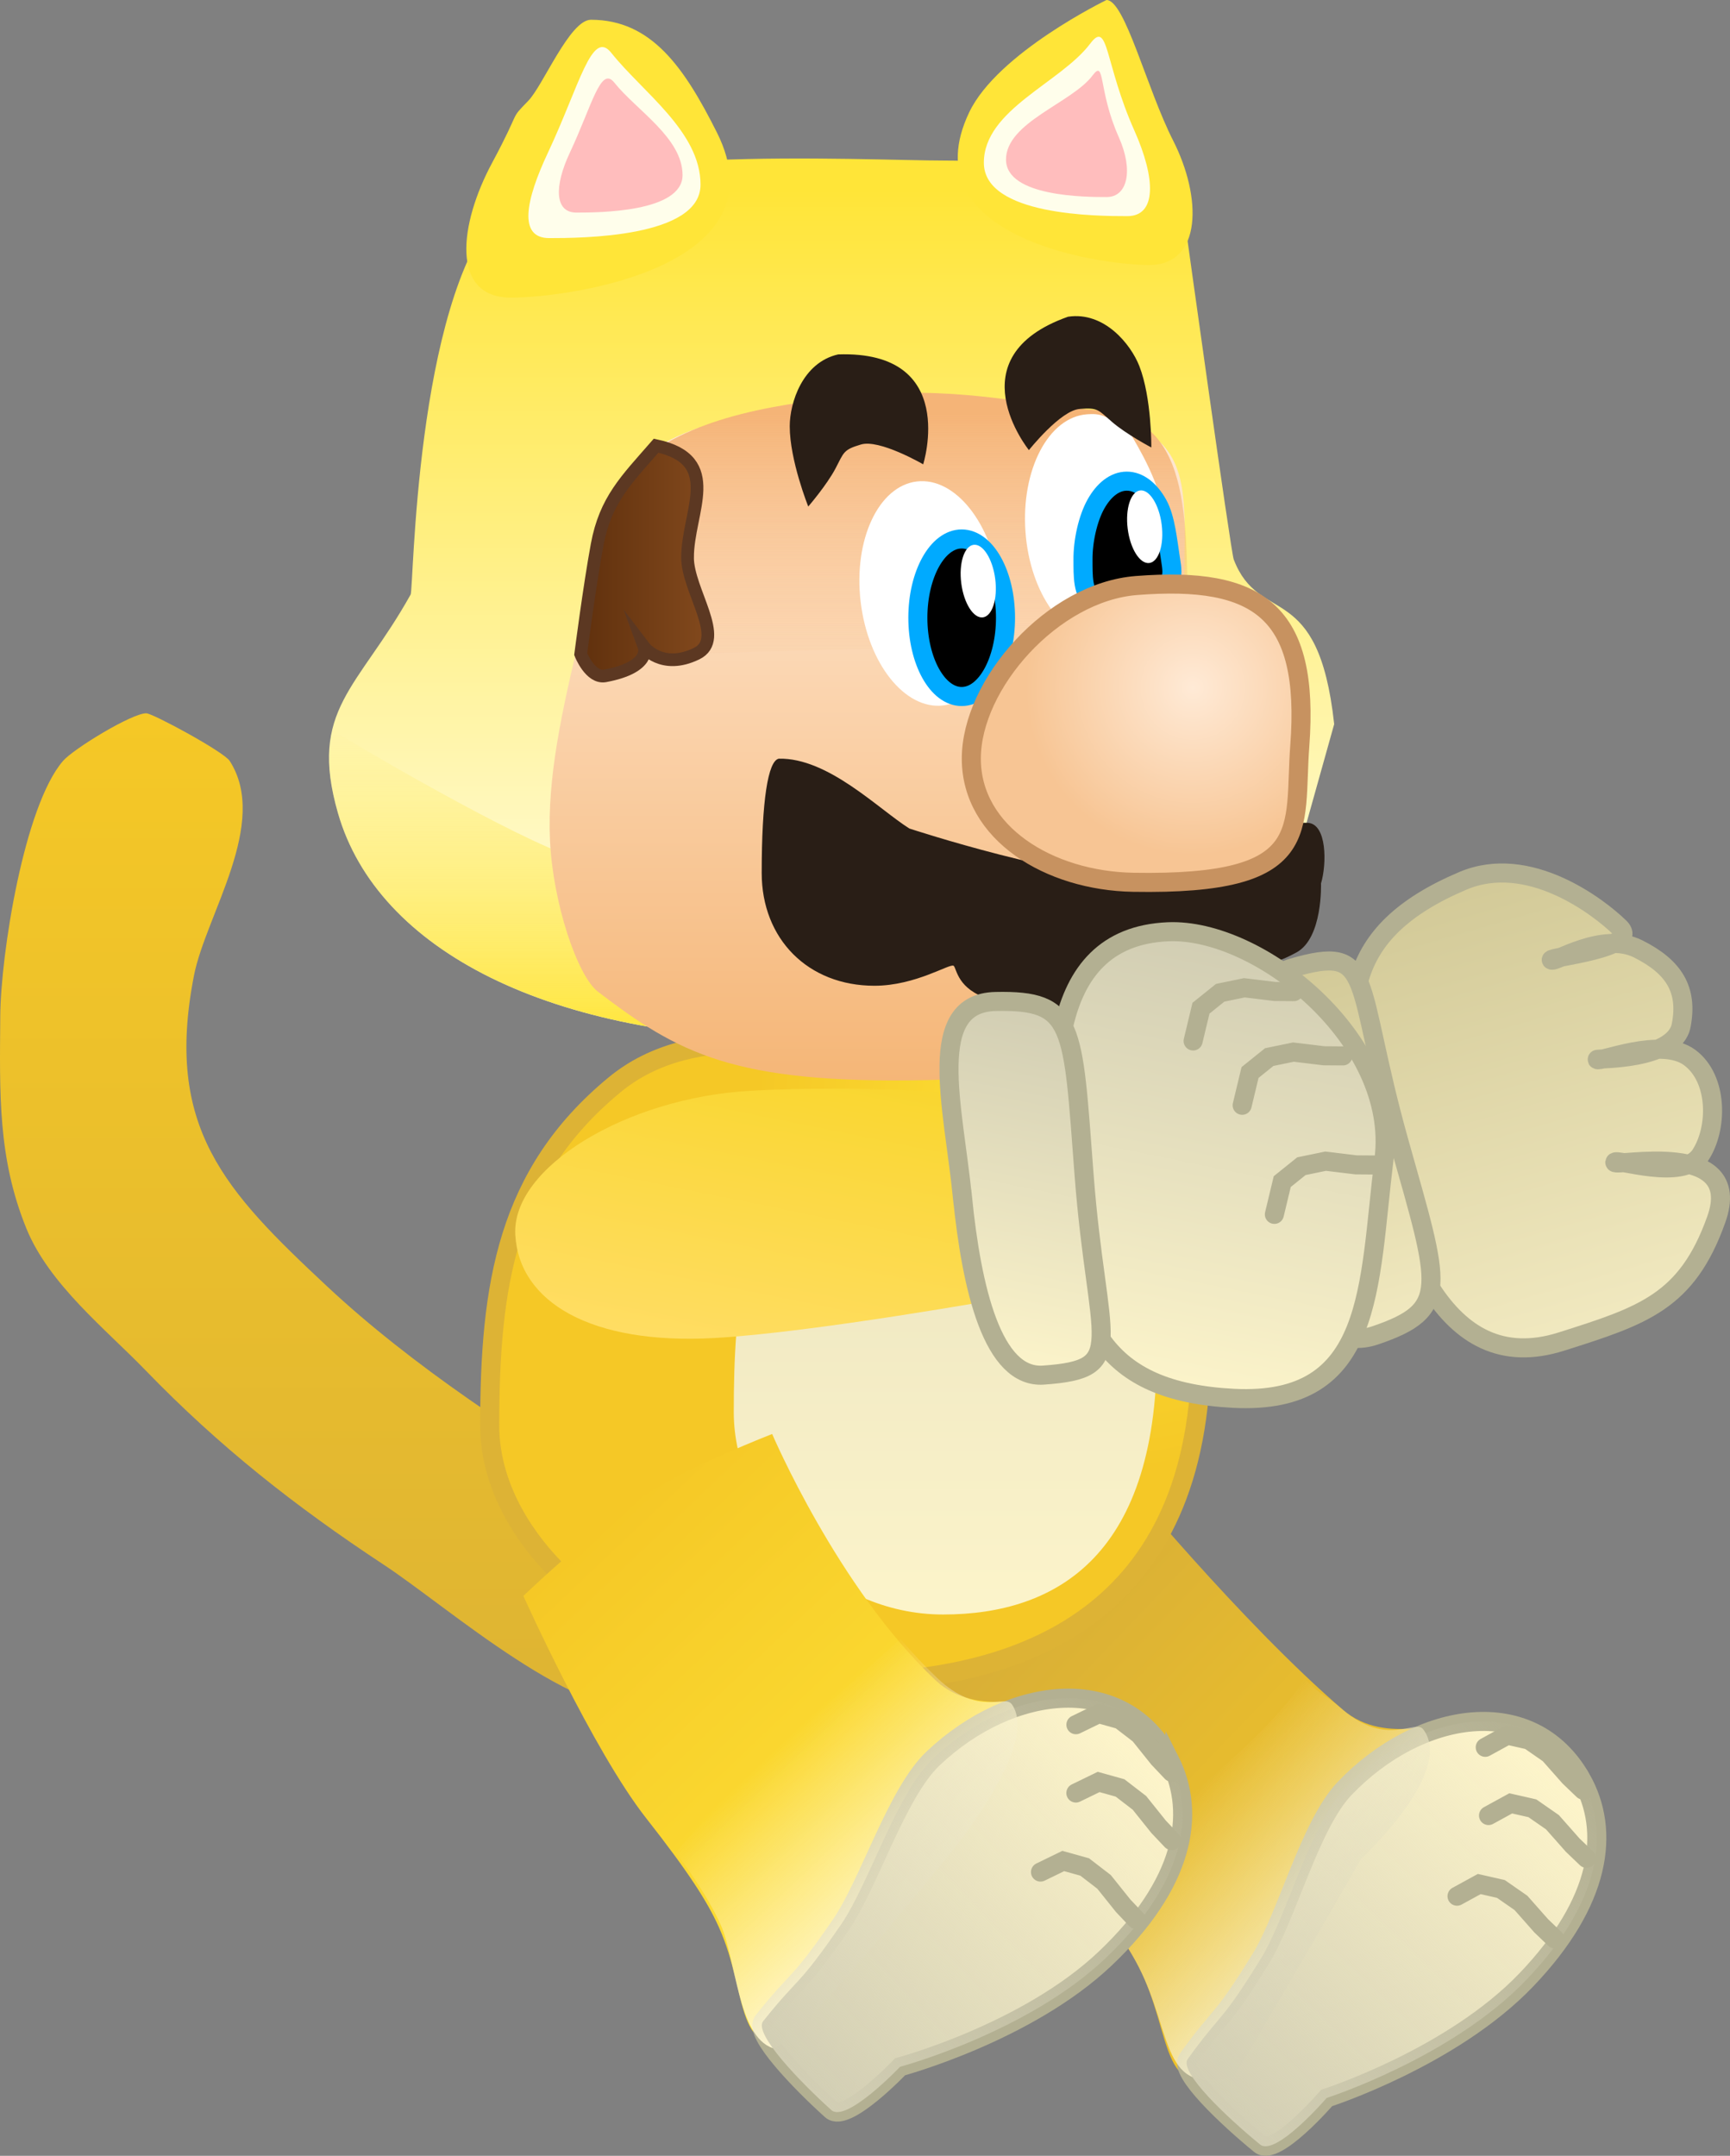 <svg version="1.1" xmlns="http://www.w3.org/2000/svg" xmlns:xlink="http://www.w3.org/1999/xlink" width="136.183" height="169.669" viewBox="0,0,136.183,169.669"><rect x="0" y="0" width="136.183" height="169.669" fill="#808080" stroke="none"/><defs><linearGradient x1="200.773" y1="145.017" x2="200.773" y2="223.734" gradientUnits="userSpaceOnUse" id="color-1"><stop offset="0" stop-color="#f5c826"/><stop offset="1" stop-color="#deb433"/></linearGradient><linearGradient x1="253.502" y1="175.624" x2="258.823" y2="194.094" gradientUnits="userSpaceOnUse" id="color-2"><stop offset="0" stop-color="#d6ad38"/><stop offset="1" stop-color="#f5c826"/></linearGradient><linearGradient x1="286.998" y1="157.948" x2="297.274" y2="193.622" gradientUnits="userSpaceOnUse" id="color-3"><stop offset="0" stop-color="#d2c997"/><stop offset="1" stop-color="#f1e9c0"/></linearGradient><linearGradient x1="272.673" y1="165.195" x2="280.868" y2="193.64" gradientUnits="userSpaceOnUse" id="color-4"><stop offset="0" stop-color="#d2c997"/><stop offset="1" stop-color="#f1e9c0"/></linearGradient><linearGradient x1="248.731" y1="213.015" x2="281.629" y2="244.513" gradientUnits="userSpaceOnUse" id="color-5"><stop offset="0" stop-color="#d6ad38"/><stop offset="1" stop-color="#f5c826"/></linearGradient><linearGradient x1="265.257" y1="230.037" x2="278.11" y2="242.343" gradientUnits="userSpaceOnUse" id="color-6"><stop offset="0" stop-color="#f6efca" stop-opacity="0"/><stop offset="1" stop-color="#f6efca"/></linearGradient><linearGradient x1="267.485" y1="254.863" x2="294.345" y2="226.808" gradientUnits="userSpaceOnUse" id="color-7"><stop offset="0" stop-color="#d2ceb4"/><stop offset="1" stop-color="#d2ceb4" stop-opacity="0"/></linearGradient><radialGradient cx="258.826" cy="176.676" r="28.004" gradientUnits="userSpaceOnUse" id="color-8"><stop offset="0" stop-color="#ffe538"/><stop offset="1" stop-color="#f5c826"/></radialGradient><linearGradient x1="245.843" y1="176.241" x2="245.843" y2="215.945" gradientUnits="userSpaceOnUse" id="color-9"><stop offset="0" stop-color="#eae3c0"/><stop offset="1" stop-color="#fcf4ca"/></linearGradient><linearGradient x1="217.611" y1="209.758" x2="248.501" y2="242.352" gradientUnits="userSpaceOnUse" id="color-10"><stop offset="0" stop-color="#f5c826"/><stop offset="1" stop-color="#ffe538"/></linearGradient><linearGradient x1="232.148" y1="226.928" x2="243.989" y2="239.422" gradientUnits="userSpaceOnUse" id="color-11"><stop offset="0" stop-color="#fff7d1" stop-opacity="0"/><stop offset="1" stop-color="#fff7d1"/></linearGradient><linearGradient x1="233.871" y1="252.002" x2="262.062" y2="225.285" gradientUnits="userSpaceOnUse" id="color-12"><stop offset="0" stop-color="#d2ceb4"/><stop offset="1" stop-color="#d2ceb4" stop-opacity="0"/></linearGradient><linearGradient x1="237.685" y1="103.833" x2="237.685" y2="170.755" gradientUnits="userSpaceOnUse" id="color-13"><stop offset="0" stop-color="#ffe538"/><stop offset="1" stop-color="#fffeeb"/></linearGradient><linearGradient x1="235.854" y1="146.32" x2="235.854" y2="170.755" gradientUnits="userSpaceOnUse" id="color-14"><stop offset="0" stop-color="#ffe538" stop-opacity="0"/><stop offset="1" stop-color="#ffe538"/></linearGradient><linearGradient x1="232.277" y1="121.174" x2="232.277" y2="173.913" gradientUnits="userSpaceOnUse" id="color-15"><stop offset="0" stop-color="#ffead6"/><stop offset="1" stop-color="#f5b677"/></linearGradient><linearGradient x1="230.01" y1="121.47" x2="230.01" y2="141.352" gradientUnits="userSpaceOnUse" id="color-16"><stop offset="0" stop-color="#f5b477"/><stop offset="1" stop-color="#f5b477" stop-opacity="0"/></linearGradient><linearGradient x1="215.408" y1="132.874" x2="227.149" y2="132.874" gradientUnits="userSpaceOnUse" id="color-17"><stop offset="0" stop-color="#5a2c0a"/><stop offset="1" stop-color="#82491d"/></linearGradient><radialGradient cx="265.325" cy="143.001" r="13.171" gradientUnits="userSpaceOnUse" id="color-18"><stop offset="0" stop-color="#ffead6"/><stop offset="1" stop-color="#f7c594"/></radialGradient><linearGradient x1="234.545" y1="172.086" x2="229.776" y2="195.644" gradientUnits="userSpaceOnUse" id="color-19"><stop offset="0" stop-color="#f9d62e"/><stop offset="1" stop-color="#ffdd63"/></linearGradient><linearGradient x1="270.478" y1="163.364" x2="263.43" y2="198.181" gradientUnits="userSpaceOnUse" id="color-20"><stop offset="0" stop-color="#d1cdb3"/><stop offset="1" stop-color="#fcf4ca"/></linearGradient><linearGradient x1="255.098" y1="168.379" x2="249.429" y2="196.382" gradientUnits="userSpaceOnUse" id="color-21"><stop offset="0" stop-color="#d1cdb3"/><stop offset="1" stop-color="#fcf4ca"/></linearGradient></defs><g transform="translate(-171.429,-88.878)"><g data-paper-data="{&quot;isPaintingLayer&quot;:true}" fill-rule="nonzero" stroke-linejoin="miter" stroke-miterlimit="10" stroke-dasharray="" stroke-dashoffset="0" style="mix-blend-mode: normal"><path d="M223.378,223.703c-6.704,0.618 -16.472,-8.204 -21.768,-11.695c-6.93,-4.568 -12.904,-9.262 -18.745,-15.303c-3.099,-3.205 -7.578,-6.752 -9.363,-11.15c-2.255,-5.555 -2.097,-10.622 -2.052,-16.705c0.036,-4.883 1.877,-16.535 4.938,-20.083c0.825,-0.956 5.451,-3.774 6.562,-3.75c0.521,0.011 6.1,3.029 6.562,3.75c3.141,4.897 -1.885,12.126 -2.815,16.893c-2.335,11.957 2.424,16.925 10.466,24.445c6.702,6.267 15.316,11.899 23.232,16.598c1.531,0.909 8.131,3.197 8.325,5.121c0.879,1.229 1.396,2.734 1.396,4.359c0,3.564 -2.486,6.548 -5.819,7.311c-0.288,0.107 -0.593,0.179 -0.919,0.209z" data-paper-data="{&quot;origPos&quot;:null}" fill="url(#color-1)" stroke="none" stroke-width="0.5" stroke-linecap="butt"/><g data-paper-data="{&quot;index&quot;:null}" stroke-linecap="butt"><path d="M237.701,189.757c-1.542,-5.087 2.629,-10.193 11.944,-13.017c7.493,-2.271 22.6,-4.904 22.6,-4.904l4.452,15.319c0,0 -8.433,4.075 -17.749,6.899c-9.316,2.823 -19.706,0.789 -21.247,-4.298z" data-paper-data="{&quot;origRot&quot;:0,&quot;origPos&quot;:null}" fill="url(#color-2)" stroke="none" stroke-width="0"/><g data-paper-data="{&quot;origPos&quot;:null}" stroke="#b3b092" stroke-width="1.5"><path d="M279.232,177.222c-2.309,-9.101 -2.199,-14.969 7.355,-19.021c5.146,-2.183 10.643,2.014 12.341,3.67c1.697,1.656 -5.536,2.324 -5.385,2.557c0.196,0.302 4.007,-2.292 6.84,-0.869c2.833,1.423 3.928,3.216 3.387,6.021c-0.54,2.804 -6.668,2.58 -6.619,2.681c0.133,0.276 5.028,-1.827 7.287,-0.152c2.259,1.676 2.219,5.607 0.837,7.69c-1.382,2.083 -6.672,0.208 -6.731,0.556c-0.07,0.411 10.293,-1.951 7.983,4.512c-2.31,6.463 -5.739,7.553 -12.19,9.597c-9.434,2.99 -12.796,-8.142 -15.104,-17.242z" data-paper-data="{&quot;origRot&quot;:0}" fill="url(#color-3)"/><path d="M273.146,165.059c6.58,-1.897 4.774,0.754 8.432,13.748c3.212,11.406 4.038,13.142 -1.867,15.16c-5.279,1.804 -5.953,-6.559 -7.745,-13.583c-1.792,-7.024 -2.663,-14.217 1.18,-15.325z" data-paper-data="{&quot;origRot&quot;:0}" fill="url(#color-4)"/></g></g><g><path d="M277.144,223.446c3.468,2.975 8.328,0.483 8.958,1.308c2.546,3.337 3.295,6.781 -0.05,13.096c-4.143,7.823 -9.178,12.263 -17.694,14.678c-5.8,1.644 -4.544,-3.481 -7.292,-8.848c-0.986,-1.926 -2.553,-4.154 -6.118,-8.259c-4.456,-5.132 -10.843,-16.288 -10.843,-16.288c0,0 3.102,-4.413 6.684,-8.269c3.584,-3.777 8.709,-6.043 8.709,-6.043c0,0 9.627,11.748 17.645,18.624z" data-paper-data="{&quot;origPos&quot;:null}" fill="url(#color-5)" stroke="none" stroke-width="0" stroke-linecap="butt"/><path d="M295.899,228.873c2.351,4.143 1.549,9.697 -4.324,15.831c-5.872,6.133 -15.712,9.289 -15.712,9.289c0,0 -4.018,4.664 -5.243,3.663c-2.536,-2.072 -6.424,-5.713 -5.695,-6.726c2.69,-3.739 2.541,-2.69 5.744,-7.88c2.074,-3.36 3.878,-10.566 6.609,-13.418c5.872,-6.133 14.749,-7.58 18.62,-0.759z" data-paper-data="{&quot;origPos&quot;:null}" fill="#fff6cb" stroke="#b3b092" stroke-width="1.5" stroke-linecap="butt"/><path d="M277.144,223.446c3.468,2.975 5.685,0.706 6.315,1.531c2.546,3.337 -4.911,10.223 -4.911,10.223c0,0 -2.959,5.26 -9.947,17.074c-5.8,1.644 -4.787,-3.228 -7.534,-8.594c-0.728,-1.422 -1.773,-3.009 -3.706,-5.396c1.999,-1.971 3.974,-3.977 5.87,-6.078c3.398,-3.766 8.188,-6.875 10.866,-11.231c1.67,1.662 1.417,1.071 3.048,2.47z" data-paper-data="{&quot;origPos&quot;:null}" fill="url(#color-6)" stroke="none" stroke-width="0" stroke-linecap="butt"/><path d="M295.899,228.873c2.351,4.143 1.549,9.697 -4.324,15.831c-5.872,6.133 -15.712,9.289 -15.712,9.289c0,0 -4.018,4.664 -5.243,3.663c-2.536,-2.072 -6.424,-5.713 -5.695,-6.726c2.69,-3.739 2.541,-2.69 5.744,-7.88c2.074,-3.36 3.878,-10.566 6.609,-13.418c5.872,-6.133 14.749,-7.58 18.62,-0.759z" data-paper-data="{&quot;origPos&quot;:null}" fill="url(#color-7)" stroke="#b3b092" stroke-width="0" stroke-linecap="butt"/><path d="M286.124,238.115l1.747,-0.957l1.706,0.387l1.58,1.097l1.595,1.804l1.083,1.037" fill="none" stroke="#b3b092" stroke-width="1.5" stroke-linecap="round"/><path d="M288.603,231.766l1.747,-0.957l1.706,0.387l1.58,1.097l1.595,1.804l1.083,1.037" fill="none" stroke="#b3b092" stroke-width="1.5" stroke-linecap="round"/><path d="M288.345,226.397l1.747,-0.957l1.706,0.387l1.58,1.097l1.595,1.804l1.083,1.037" fill="none" stroke="#b3b092" stroke-width="1.5" stroke-linecap="round"/></g><g stroke-linecap="butt"><path d="M265.978,194.078c0.392,21.174 -13.112,27.2 -28.3,27.2c-15.188,0 -27.7,-10.038 -27.7,-20.2c0,-11.024 1.319,-19.8 9.821,-26.816c6.335,-5.228 15.465,-2.784 23.679,-2.784c15.188,0 22.116,1.845 22.5,22.6z" data-paper-data="{&quot;origPos&quot;:null}" fill="url(#color-8)" stroke="#ddb335" stroke-width="1.5"/><path d="M262.491,194.505c0.233,16.69 -7.797,21.44 -16.829,21.44c-9.032,0 -16.472,-7.912 -16.472,-15.922c0,-8.69 0.784,-15.607 5.84,-21.138c3.767,-4.121 9.197,-2.194 14.081,-2.194c9.032,0 13.152,1.454 13.38,17.814z" fill="url(#color-9)" stroke="#d2ceb4" stroke-width="0"/></g><g><path d="M245.044,221.092c3.32,3.14 8.295,0.887 8.884,1.742c2.381,3.457 2.962,6.933 -0.685,13.079c-4.518,7.612 -9.763,11.803 -18.386,13.801c-5.873,1.361 -4.37,-3.698 -6.853,-9.192c-0.891,-1.971 -2.349,-4.273 -5.709,-8.546c-4.202,-5.343 -9.667,-17.493 -9.667,-17.493c0,0 5.461,-5.26 9.733,-8.04c3.371,-2.194 9.852,-4.705 9.852,-4.705c0,0 5.158,12.097 12.832,19.355z" data-paper-data="{&quot;origPos&quot;:null}" fill="url(#color-10)" stroke="none" stroke-width="0" stroke-linecap="butt"/><path d="M263.513,227.423c2.147,4.252 1.076,9.761 -5.087,15.602c-6.163,5.841 -16.144,8.515 -16.144,8.515c0,0 -4.239,4.464 -5.415,3.404c-2.432,-2.192 -6.139,-6.018 -5.362,-6.994c2.869,-3.604 2.668,-2.564 6.12,-7.592c2.235,-3.256 4.386,-10.365 7.253,-13.081c6.163,-5.841 15.1,-6.855 18.635,0.147z" data-paper-data="{&quot;origPos&quot;:null}" fill="#fff6cb" stroke="#b3b092" stroke-width="1.5" stroke-linecap="butt"/><path d="M245.203,220.941c3.32,3.14 5.296,1.228 5.885,2.082c2.381,3.457 -5.749,12.817 -5.749,12.817c0,0 -11.858,14.646 -13.093,14.226c-2.745,-0.932 -2.89,-7.054 -4.084,-9.696c-0.67,-1.482 -1.66,-3.151 -3.538,-5.703c5.286,-6.22 11.626,-11.302 17.682,-16.81c0.918,1.086 1.886,2.126 2.897,3.083z" fill="url(#color-11)" stroke="none" stroke-width="0" stroke-linecap="butt"/><path d="M263.513,227.423c2.147,4.252 1.076,9.761 -5.087,15.602c-6.163,5.841 -16.144,8.515 -16.144,8.515c0,0 -4.239,4.464 -5.415,3.404c-2.432,-2.192 -6.139,-6.018 -5.362,-6.994c2.869,-3.604 2.668,-2.564 6.12,-7.592c2.235,-3.256 4.386,-10.365 7.253,-13.081c6.163,-5.841 15.1,-6.855 18.635,0.147z" data-paper-data="{&quot;origPos&quot;:null}" fill="url(#color-12)" stroke="#b3b092" stroke-width="0" stroke-linecap="butt"/><path d="M253.336,236.216l1.792,-0.871l1.685,0.47l1.525,1.173l1.506,1.88l1.032,1.089" fill="none" stroke="#b3b092" stroke-width="1.5" stroke-linecap="round"/><path d="M256.12,229.995l1.792,-0.871l1.685,0.47l1.525,1.173l1.506,1.88l1.032,1.089" fill="none" stroke="#b3b092" stroke-width="1.5" stroke-linecap="round"/><path d="M256.123,224.619l1.792,-0.871l1.685,0.47l1.525,1.173l1.506,1.88l1.032,1.089" fill="none" stroke="#b3b092" stroke-width="1.5" stroke-linecap="round"/></g><g><path d="M274.121,154.204c-7.678,18.585 -19.249,16.479 -39.301,16.479c-20.052,0 -33.684,-7.005 -36.79,-17.819c-2.343,-8.159 1.588,-9.783 5.725,-17.196c0.236,-0.423 0.346,-22.813 6.895,-30.191c4.76,-5.362 28.259,-3.959 35.429,-3.959c0,0 13.362,-0.154 18.742,5.655c0,0 3.492,25.128 3.726,25.738c2.02,5.269 6.657,1.449 7.907,12.959z" fill="url(#color-13)" stroke="none" stroke-width="0" stroke-linecap="butt"/><path d="M234.82,170.683c-20.052,0 -33.684,-7.005 -36.79,-17.819c-0.797,-2.776 -0.868,-4.795 -0.452,-6.544c3.389,2.137 16.428,9.636 19.79,10.233c13.833,2.458 20.917,1.61 34.365,1.753c13.447,0.142 13.881,-0.504 21.058,-1.166c-7.673,15.419 -19.044,13.543 -37.972,13.543z" fill="url(#color-14)" stroke="none" stroke-width="0" stroke-linecap="butt"/><path d="M240.815,120.536c8.102,-0.588 17.168,0.742 19.295,1.551c6.382,2.427 3.989,7.868 4.675,17.577c0.696,9.846 7.563,14.33 4.114,23.579c-1.33,3.566 -4.321,5.432 -7.311,7.787c-1.696,1.336 -6.429,2.634 -17.217,2.856c-15.25,0.314 -19.574,-2.156 -25.861,-6.947c-1.641,-1.25 -3.556,-7 -3.786,-11.906c-0.23,-4.906 0.917,-10.171 2.452,-16.519c1.535,-6.347 0.313,-10.216 4.848,-13.665c4.534,-3.449 10.689,-3.726 18.791,-4.313z" data-paper-data="{&quot;origPos&quot;:null}" fill="url(#color-15)" stroke="none" stroke-width="0" stroke-linecap="butt"/><path d="M257.563,121.139c8.303,0.461 7.051,9.779 7.469,18.018c-1.379,0.216 -28.259,0.831 -48.446,1.421c0.573,-0.791 0.074,-1.427 0.59,-2.063c2.83,-3.493 0.332,-9.843 4.638,-13.352c4.306,-3.509 10.811,-4.589 18.157,-5.223c7.346,-0.635 13.095,0.95 17.592,1.2z" data-paper-data="{&quot;origPos&quot;:null}" fill="url(#color-16)" stroke="none" stroke-width="0" stroke-linecap="butt"/><path d="M263.124,129.94c0.352,4.889 -1.818,9.029 -4.848,9.247c-3.03,0.218 -5.771,-3.568 -6.124,-8.457c-0.352,-4.889 1.818,-9.029 4.848,-9.247c0.491,-0.035 0.922,-0.036 1.441,0.197c0.519,0.233 1.519,0.525 1.979,1.337c0.46,0.812 2.495,4.028 2.704,6.923z" data-paper-data="{&quot;origPos&quot;:null,&quot;origRot&quot;:0}" fill="#ffffff" stroke="none" stroke-width="0" stroke-linecap="butt"/><path d="M225.551,132.757c0,2.608 3.058,6.424 0.712,7.564c-2.729,1.327 -4.126,-0.51 -4.126,-0.51c0,0 0.582,1.576 -3.072,2.259c-1.173,0.219 -1.924,-1.711 -1.924,-1.711c0,0 0.689,-5.349 1.29,-8.593c0.654,-3.534 2.282,-5.102 4.645,-7.811c5.286,1.136 2.476,5.194 2.476,8.801z" fill="url(#color-17)" stroke="#5c3822" stroke-width="1" stroke-linecap="butt"/><path d="M250.101,134.945c0.571,4.868 -1.412,9.101 -4.429,9.455c-3.017,0.354 -5.925,-3.306 -6.496,-8.174c-0.571,-4.868 1.412,-9.101 4.429,-9.455c3.017,-0.354 5.925,3.306 6.496,8.174z" data-paper-data="{&quot;origPos&quot;:null,&quot;origRot&quot;:0}" fill="#ffffff" stroke="none" stroke-width="0" stroke-linecap="butt"/><path d="M247.131,131.296c0.952,0 1.814,0.695 2.439,1.817c0.624,1.122 1.011,2.672 1.011,4.383c0,1.711 -0.387,3.261 -1.011,4.383c-0.625,1.122 -1.487,1.817 -2.439,1.817c-0.952,0 -1.814,-0.695 -2.439,-1.817c-0.624,-1.122 -1.011,-2.672 -1.011,-4.383c0,-1.711 0.387,-3.261 1.011,-4.383c0.625,-1.122 1.487,-1.817 2.439,-1.817z" data-paper-data="{&quot;origPos&quot;:null}" fill="#000000" stroke="#00aaff" stroke-width="1.5" stroke-linecap="butt"/><path d="M260.13,126.746c0.952,0 1.814,0.695 2.439,1.817c0.624,1.122 0.775,2.904 1.011,4.383c0.083,0.539 0.233,1.323 -0.15,1.8c-0.483,0.577 -1.281,0.853 -2,1.1c-1.256,0.26 -2.748,1.037 -3.85,0.4c-0.966,-0.58 -0.89,-2.138 -0.9,-3.3c-0.013,-1.501 0.387,-3.261 1.011,-4.383c0.625,-1.122 1.487,-1.817 2.439,-1.817z" data-paper-data="{&quot;origPos&quot;:null}" fill="#000000" stroke="#00aaff" stroke-width="1.5" stroke-linecap="round"/><path d="M268.264,163.585c-0.371,2.548 -2.296,3.826 -3.742,4.218c-4.412,1.196 -10.839,1.022 -15.216,-0.297c-2.516,-0.758 -2.56,-2.385 -2.803,-2.613c-0.257,-0.24 -2.97,1.567 -6.239,1.567c-5.247,0 -8.875,-3.697 -8.875,-8.875c0,-5.678 0.493,-8.833 1.347,-8.996c3.88,-0.086 7.826,3.952 10.278,5.496c0,0 12.782,4.208 18.753,3.867c0,0 9.639,-4.511 12.626,-4.313c1.482,0.098 1.491,3.203 1.024,4.771c0,0 0.152,4.283 -1.921,5.422c-4.903,2.692 -5.125,-0.985 -5.232,-0.248z" data-paper-data="{&quot;origPos&quot;:null}" fill="#291e16" stroke="#321f12" stroke-width="0" stroke-linecap="butt"/><path d="M273.746,147.585c-0.5,6.618 1.27,10.982 -13.107,10.732c-6.626,-0.115 -12.75,-3.864 -12.75,-9.732c0,-5.868 6.393,-13.11 13,-13.625c9.627,-0.75 13.657,2.037 12.857,12.625z" data-paper-data="{&quot;origPos&quot;:null}" fill="url(#color-18)" stroke="#c79260" stroke-width="1.5" stroke-linecap="butt"/><path d="M248.069,131.757c0.369,-0.047 0.744,0.23 1.052,0.716c0.308,0.486 0.549,1.18 0.65,1.968c0.101,0.788 0.042,1.521 -0.133,2.068c-0.176,0.548 -0.469,0.91 -0.838,0.958c-0.369,0.047 -0.744,-0.23 -1.052,-0.716c-0.308,-0.486 -0.549,-1.18 -0.65,-1.968c-0.101,-0.788 -0.042,-1.521 0.133,-2.068c0.176,-0.548 0.469,-0.91 0.838,-0.958z" data-paper-data="{&quot;origPos&quot;:null,&quot;origRot&quot;:0}" fill="#ffffff" stroke="#00aaff" stroke-width="0" stroke-linecap="butt"/><path d="M261.172,127.478c0.369,-0.047 0.744,0.23 1.052,0.716c0.308,0.486 0.549,1.18 0.65,1.968c0.101,0.788 0.042,1.521 -0.133,2.068c-0.176,0.548 -0.469,0.91 -0.838,0.958c-0.369,0.047 -0.744,-0.23 -1.052,-0.716c-0.308,-0.486 -0.549,-1.18 -0.65,-1.968c-0.101,-0.788 -0.042,-1.521 0.133,-2.068c0.176,-0.548 0.469,-0.91 0.838,-0.958z" data-paper-data="{&quot;origPos&quot;:null,&quot;origRot&quot;:0}" fill="#ffffff" stroke="#00aaff" stroke-width="0" stroke-linecap="butt"/><path d="M239.179,123.868c-1.376,0.41 -1.311,0.605 -1.978,1.875c-0.689,1.311 -2.147,3 -2.147,3c0,0 -1.458,-3.627 -1.458,-6.319c0,-1.828 0.993,-5.014 3.811,-5.653c9.531,-0.321 6.694,8.651 6.694,8.651c0,0 -3.477,-2.023 -4.922,-1.553z" fill="#291e16" stroke="none" stroke-width="0" stroke-linecap="butt"/><path d="M256.44,121.062c-1.516,0.089 -4.016,3.241 -4.016,3.241c0,0 -5.915,-7.319 3.077,-10.497c2.857,-0.433 4.944,2.171 5.611,3.874c0.982,2.507 0.948,6.416 0.948,6.416c0,0 -1.973,-1.04 -3.093,-2.01c-1.085,-0.94 -1.096,-1.144 -2.526,-1.025z" data-paper-data="{&quot;index&quot;:null,&quot;origRot&quot;:0}" fill="#291e16" stroke="none" stroke-width="0" stroke-linecap="butt"/><g stroke="none" stroke-width="0" stroke-linecap="butt"><path d="M227.855,99.289c5.31,10.564 -11.433,13.012 -16.206,13.012c-4.774,0 -4.076,-5.778 -1.482,-10.606c2.377,-4.425 1.301,-3.29 2.851,-4.887c1.165,-1.201 3.265,-6.375 4.928,-6.375c4.774,0 7.357,3.778 9.909,8.857z" data-paper-data="{&quot;origPos&quot;:null}" fill="#ffe538"/><path d="M226.573,103.412c0,4.181 -9.464,4.206 -11.912,4.206c-2.448,0 -1.872,-2.954 -0.097,-6.729c2.493,-5.302 3.453,-9.782 4.987,-7.85c2.448,3.084 7.023,6.193 7.023,10.374z" data-paper-data="{&quot;origPos&quot;:null}" fill="#fffeeb"/><path d="M225.158,102.658c0,2.934 -6.641,2.951 -8.359,2.951c-1.718,0 -1.756,-2.073 -0.51,-4.721c1.749,-3.72 2.423,-6.864 3.499,-5.508c1.718,2.164 5.37,4.345 5.37,7.279z" data-paper-data="{&quot;origPos&quot;:null}" fill="#ffbdbd"/></g><g stroke="none" stroke-width="0" stroke-linecap="butt"><path d="M258.53,88.878c1.455,0 3.166,6.978 5.246,11.063c2.269,4.457 2.304,9.79 -1.873,9.79c-4.177,0 -18.827,-2.26 -14.181,-12.011c2.234,-4.688 10.809,-8.842 10.809,-8.842z" data-paper-data="{&quot;index&quot;:null}" fill="#ffe538"/><path d="M257.25,92.31c1.453,-1.931 1.115,1.548 3.478,6.85c1.683,3.775 1.76,6.729 -0.56,6.729c-2.321,0 -11.292,-0.025 -11.292,-4.206c0,-4.181 6.054,-6.29 8.374,-9.374z" data-paper-data="{&quot;origPos&quot;:null,&quot;index&quot;:null}" fill="#fffeeb"/><path d="M257.428,94.824c1.02,-1.355 0.41,1.121 2.068,4.842c1.181,2.649 0.676,4.721 -0.952,4.721c-1.628,0 -7.923,-0.017 -7.923,-2.951c0,-2.934 5.179,-4.448 6.808,-6.612z" data-paper-data="{&quot;origPos&quot;:null,&quot;index&quot;:null}" fill="#ffbdbd"/></g></g><g data-paper-data="{&quot;index&quot;:null}"><path d="M227.678,194.184c-9.719,0.546 -15.389,-2.819 -15.686,-8.126c-0.298,-5.307 8.763,-10.784 18.481,-11.33c9.719,-0.546 19.039,0.387 19.039,0.387l1.077,15.917c0,0 -15.093,2.713 -22.91,3.152z" data-paper-data="{&quot;origRot&quot;:0,&quot;origPos&quot;:null}" fill="url(#color-19)" stroke="none" stroke-width="0" stroke-linecap="butt"/><path d="M255.102,183.59c-0.955,-9.34 -1.619,-20.949 8.269,-21.379c7.173,-0.312 18.159,8.532 17.01,17.85c-1.253,10.168 -0.742,19.435 -11.842,18.87c-10.364,-0.527 -12.482,-6.001 -13.437,-15.341z" data-paper-data="{&quot;origRot&quot;:0,&quot;origPos&quot;:null}" fill="url(#color-20)" stroke="#b3b092" stroke-width="1.5" stroke-linecap="butt"/><path d="M247.193,183.114c-0.728,-7.212 -2.965,-15.299 2.612,-15.416c6.239,-0.131 6.059,1.783 6.958,13.598c1.024,13.459 3.63,15.33 -3.201,15.807c-3.989,0.278 -5.64,-6.777 -6.368,-13.989z" data-paper-data="{&quot;origRot&quot;:0,&quot;origPos&quot;:null}" fill="url(#color-21)" stroke="#b3b092" stroke-width="1.5" stroke-linecap="butt"/><path d="M271.746,184.453l0.619,-2.579l1.509,-1.213l1.903,-0.394l2.398,0.29l1.5,0.011" data-paper-data="{&quot;index&quot;:null,&quot;origRot&quot;:0}" fill="none" stroke="#b3b092" stroke-width="1.5" stroke-linecap="round"/><path d="M269.211,175.867l0.619,-2.579l1.509,-1.213l1.903,-0.394l2.398,0.29l1.5,0.011" data-paper-data="{&quot;index&quot;:null,&quot;origRot&quot;:0}" fill="none" stroke="#b3b092" stroke-width="1.5" stroke-linecap="round"/><path d="M265.349,170.806l0.619,-2.579l1.509,-1.213l1.903,-0.394l2.398,0.29l1.5,0.011" data-paper-data="{&quot;index&quot;:null,&quot;origRot&quot;:0}" fill="none" stroke="#b3b092" stroke-width="1.5" stroke-linecap="round"/></g></g></g></svg>